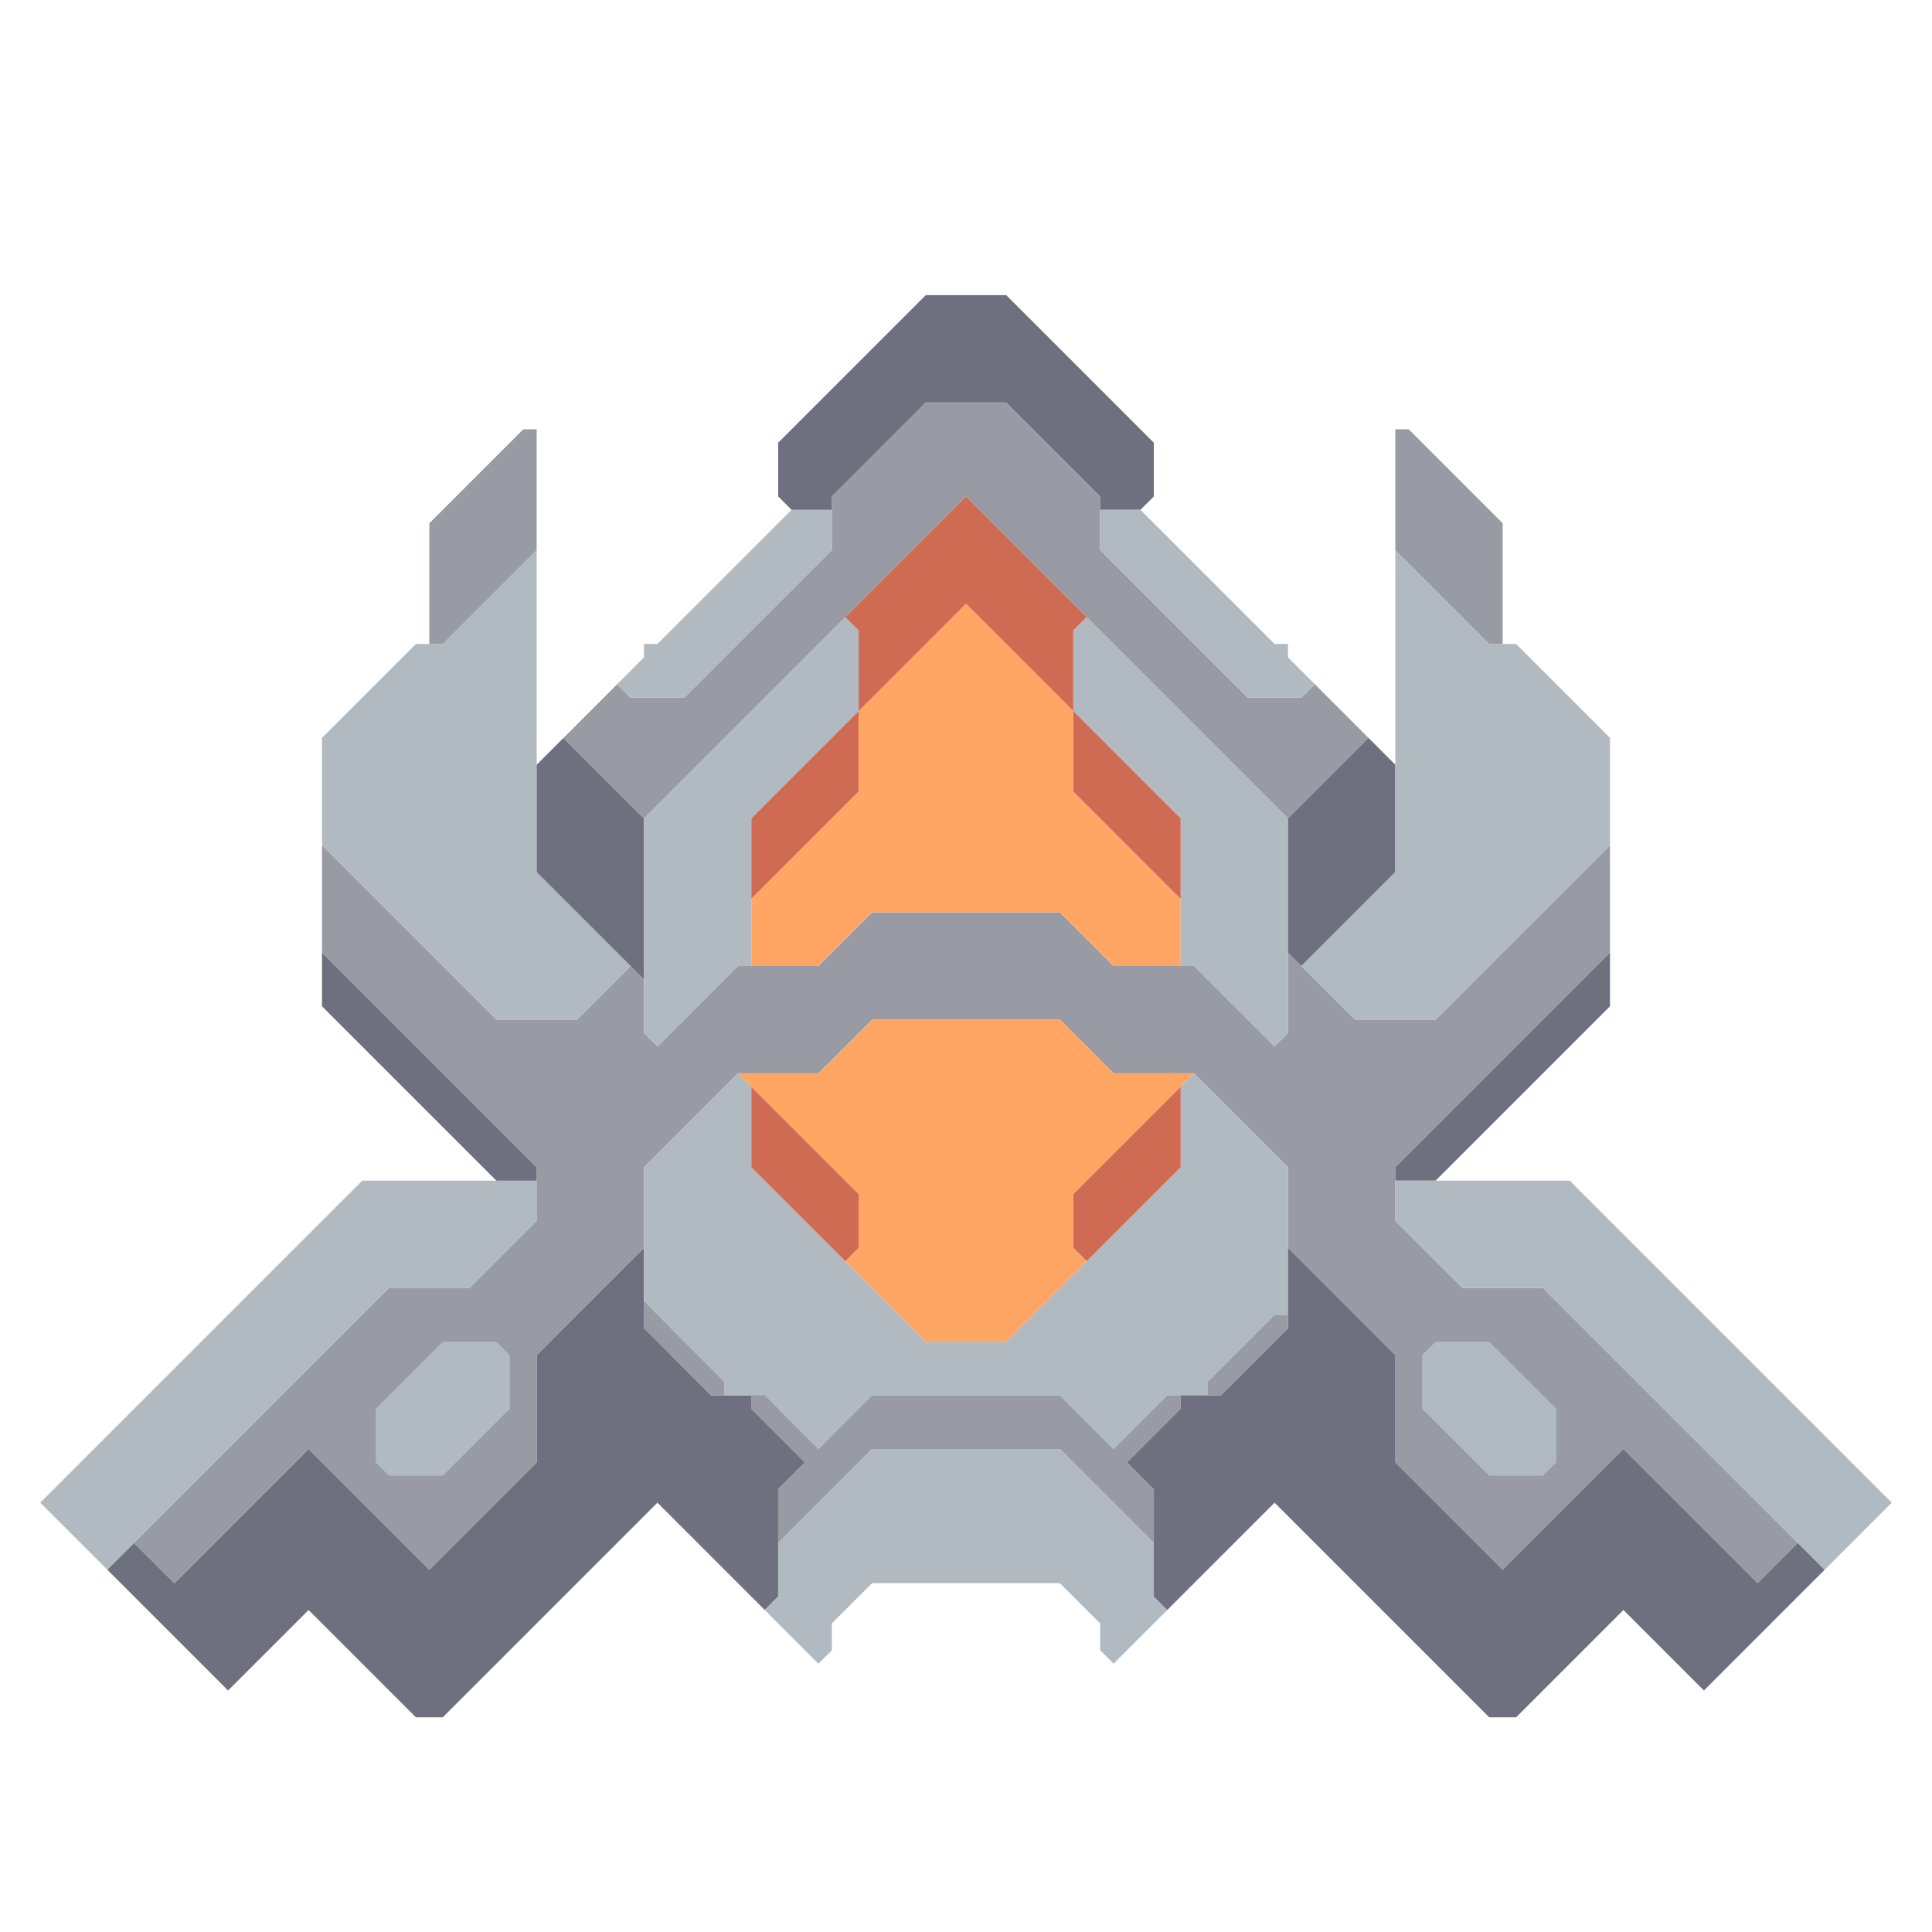 <svg xmlns="http://www.w3.org/2000/svg" width="72" height="72" style="fill-opacity:1;color-rendering:auto;color-interpolation:auto;text-rendering:auto;stroke:#000;stroke-linecap:square;stroke-miterlimit:10;shape-rendering:auto;stroke-opacity:1;fill:#000;stroke-dasharray:none;font-weight:400;stroke-width:1;font-family:&quot;Dialog&quot;;font-style:normal;stroke-linejoin:miter;font-size:12px;stroke-dashoffset:0;image-rendering:auto">
    <g style="stroke-linecap:round;fill:#b0bac0;stroke:#b0bac0">
        <path stroke="none" d="m1.5 56 12-12H20v1.5L17.5 48h-3L4 58.5Z" style="stroke:none"/>
    </g>
    <g stroke="none" style="stroke-linecap:round;fill:#6e7080;stroke:#6e7080">
        <path d="m4 58.5 1-1L6.5 59l5-5 4.5 4.5 4-4v-4l4-4v3l2.5 2.5H28v.5l2 2-1 1v4l-.5.5-4-4-8 8h-1l-4-4-3 3Z" style="stroke:none"/>
        <path d="m5 57.5 9.5-9.5h3l2.5-2.5v-2l-8-8v-4l6.5 6.5h3l2-2 .5.5v2l.5.5 3-3h3l2-2h7l2 2h3l3 3 .5-.5v-3l2.5 2.5h3l6.5-6.5v4l-8 8v2l2.5 2.5h3l9.5 9.5-1.5 1.5-5-5-4.5 4.5-4-4v-4l-4-4v-3L44.5 40h-3l-2-2h-7l-2 2h-3L24 43.5v3l-4 4v4l-4 4-4.5-4.5-5 5Z" style="fill:#989aa4;stroke:none"/>
        <path d="M12 31.5v-4l3.5-3.5h1l3.5-3.5v12l3.5 3.5-2 2h-3Z" style="fill:#b0bac0;stroke:none"/>
        <path d="M20 43.5v.5h-1.5L12 37.5v-2Z" style="stroke:none"/>
        <path d="M14 52.5v2l.5.5h2l2.5-2.5v-2l-.5-.5h-2Z" style="fill:#989aa4;stroke:none"/>
        <path d="m14.5 55-.5-.5v-2l2.5-2.5h2l.5.5v2L16.5 55Z" style="fill:#b0bac0;stroke:none"/>
        <path d="M16.5 24H16v-4.5l3.5-3.5h.5v4.5Z" style="fill:#989aa4;stroke:none"/>
        <path d="M20 32.5v-4l1-1 3 3v6Z" style="stroke:none"/>
        <path d="m21 27.5 2-2 .5.5h2l5.5-5.5v-2l3.5-3.5h3l3.5 3.5v2l5.5 5.5h2l.5-.5 2 2-3 3-12-12-12 12Z" style="fill:#989aa4;stroke:none"/>
        <path d="m23.5 26-.5-.5 1-1V24h.5l5-5H31v1.5L25.5 26Zm1 13-.5-.5v-8l7.5-7.5.5.5v3l-4 4V36h-.5Zm-.5 9.5v-5l3.5-3.5.5.5v3l6.5 6.5h3l6.5-6.5v-3l.5-.5 3.5 3.5V49h-.5L45 51.5v.5h-1.5l-2 2-2-2h-7l-2 2-2-2H27v-.5Z" style="fill:#b0bac0;stroke:none"/>
        <path d="m25 50.5-1-1v-1l1 1Z" style="fill:#989aa4;stroke:none"/>
        <path d="M27 52h-.5L24 49.5v-1l3 3Z" style="fill:#989aa4;stroke:none"/>
        <path d="M28 33.5v-3l4-4v3Z" style="fill:#d06b53;stroke:none"/>
        <path d="M28 36v-2.5l4-4v-3l4-4 4 4v3l4 4V36h-2.5l-2-2h-7l-2 2Zm-.5 4h3l2-2h7l2 2h3L40 44.5v2l.5.5-3 3h-3l-3-3 .5-.5v-2Z" style="fill:#ffa665;stroke:none"/>
        <path d="M32 44.5v2l-.5.5-3.5-3.5v-3Z" style="fill:#d06b53;stroke:none"/>
        <path d="m29 53.5-1-1V52h.5l.5.5Z" style="fill:#989aa4;stroke:none"/>
        <path d="m29.5 19-.5-.5v-2l5.5-5.5h3l5.5 5.5v2l-.5.5H41v-.5L37.5 15h-3L31 18.5v.5Z" style="stroke:none"/>
        <path d="M29 57.5v-2l1-1-2-2V52h.5l2 2 2-2h7l2 2 2-2h.5v.5l-2 2 1 1v2L39.5 54h-7Z" style="fill:#989aa4;stroke:none"/>
        <path d="m28.5 60 .5-.5v-2l3.5-3.5h7l3.5 3.5v2l.5.5-2 2-.5-.5v-1L39.5 59h-7L31 60.5v1l-.5.5Z" style="fill:#b0bac0;stroke:none"/>
        <path d="M32 26.5v-3l-.5-.5 4.5-4.5 4.5 4.5-.5.5v3l-4-4Z" style="fill:#d06b53;stroke:none"/>
        <path d="M48 30.5v8l-.5.5-3-3H44v-5.5l-4-4v-3l.5-.5Z" style="fill:#b0bac0;stroke:none"/>
        <path d="M44 30.5v3l-4-4v-3ZM40.5 47l-.5-.5v-2l4-4v3Z" style="fill:#d06b53;stroke:none"/>
        <path d="M41 20.5V19h1.5l5 5h.5v.5l1 1-.5.5h-2Z" style="fill:#b0bac0;stroke:none"/>
        <path d="m42 54.5 2-2V52h1.5l2.5-2.5v-3l4 4v4l4 4 4.5-4.5 5 5 1.5-1.5 1 1-4.5 4.5-3-3-4 4h-1l-8-8-4 4-.5-.5v-4Z" style="stroke:none"/>
        <path d="M45.5 52H45v-.5l2.5-2.5h.5v.5Z" style="fill:#989aa4;stroke:none"/>
        <path d="m48.5 36-.5-.5v-5l3-3 1 1v4Z" style="stroke:none"/>
        <path d="m48.5 36 3.5-3.5v-12l3.5 3.5h1l3.5 3.5v4L53.5 38h-3Z" style="fill:#b0bac0;stroke:none"/>
        <path d="M56 19.5V24h-.5L52 20.5V16h.5Z" style="fill:#989aa4;stroke:none"/>
        <path d="M52 44v-.5l8-8v2L53.5 44Z" style="stroke:none"/>
        <path d="M52 45.5V44h6.5l12 12-2.5 2.5L57.5 48h-3Z" style="fill:#b0bac0;stroke:none"/>
        <path d="m53.5 50-.5.5v2l2.5 2.5h2l.5-.5v-2L55.5 50Z" style="fill:#989aa4;stroke:none"/>
        <path d="M53 52.5v-2l.5-.5h2l2.5 2.5v2l-.5.5h-2Z" style="fill:#b0bac0;stroke:none"/>
    </g>
</svg>
